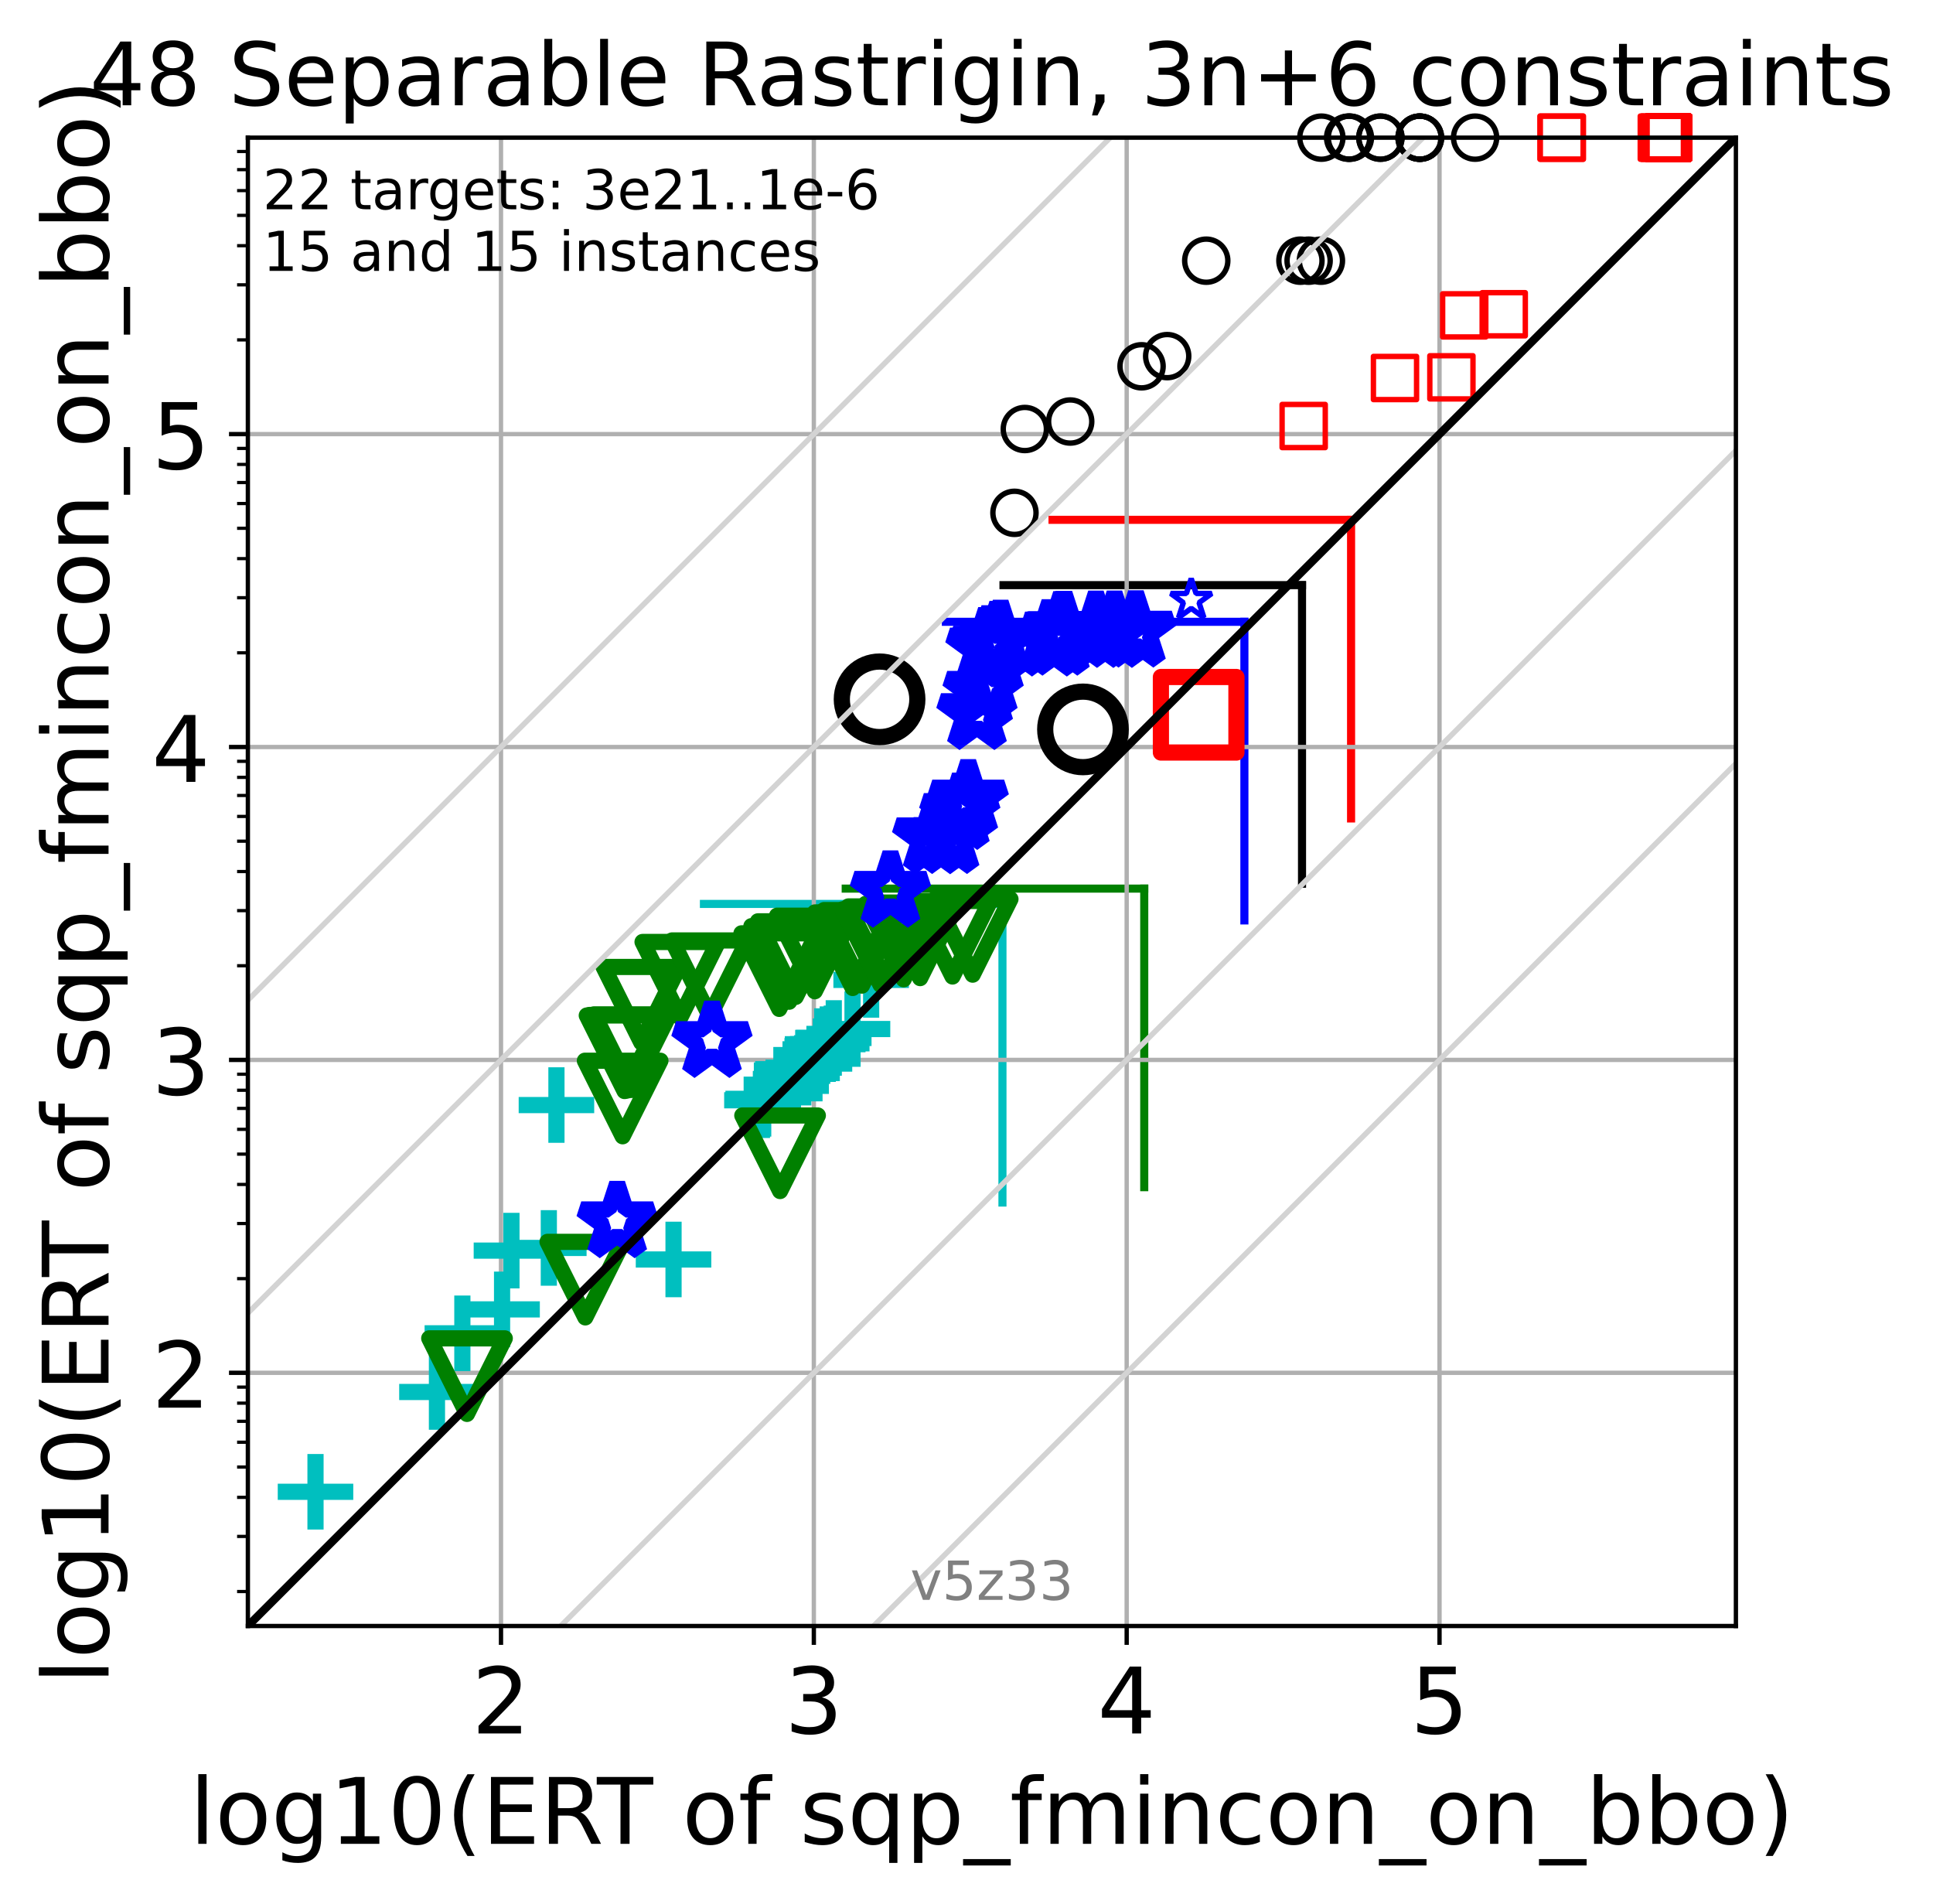 <?xml version="1.0" encoding="utf-8" standalone="no"?>
<!DOCTYPE svg PUBLIC "-//W3C//DTD SVG 1.1//EN"
  "http://www.w3.org/Graphics/SVG/1.1/DTD/svg11.dtd">
<!-- Created with matplotlib (https://matplotlib.org/) -->
<svg height="352.888pt" version="1.1" viewBox="0 0 358.273 352.888" width="358.273pt" xmlns="http://www.w3.org/2000/svg" xmlns:xlink="http://www.w3.org/1999/xlink">
 <defs>
  <style type="text/css">*{stroke-linecap:butt;stroke-linejoin:round;}</style>
 </defs>
 <g id="figure_1">
  <g id="patch_1">
   <path d="M 0 352.888 
L 358.273 352.888 
L 358.273 -0 
L 0 -0 
z
" style="fill:#ffffff;"/>
  </g>
  <g id="axes_1">
   <g id="patch_2">
    <path d="M 45.942 301.309 
L 321.742 301.309 
L 321.742 25.509 
L 45.942 25.509 
z
" style="fill:#ffffff;"/>
   </g>
   <g id="line2d_1">
    <path clip-path="url(#p3c0aa10f4b)" d="M 185.801 222.839 
L 185.801 167.509 
" style="fill:none;stroke:#00bfbf;stroke-linecap:square;stroke-width:1.5;"/>
   </g>
   <g id="line2d_2">
    <path clip-path="url(#p3c0aa10f4b)" d="M 130.47 167.509 
L 185.801 167.509 
" style="fill:none;stroke:#00bfbf;stroke-linecap:square;stroke-width:1.5;"/>
   </g>
   <g id="line2d_3">
    <path clip-path="url(#p3c0aa10f4b)" d="M 212.08 219.994 
L 212.08 164.663 
" style="fill:none;stroke:#008000;stroke-linecap:square;stroke-width:1.5;"/>
   </g>
   <g id="line2d_4">
    <path clip-path="url(#p3c0aa10f4b)" d="M 156.749 164.663 
L 212.08 164.663 
" style="fill:none;stroke:#008000;stroke-linecap:square;stroke-width:1.5;"/>
   </g>
   <g id="line2d_5">
    <path clip-path="url(#p3c0aa10f4b)" d="M 230.643 170.557 
L 230.643 115.226 
" style="fill:none;stroke:#0000ff;stroke-linecap:square;stroke-width:1.5;"/>
   </g>
   <g id="line2d_6">
    <path clip-path="url(#p3c0aa10f4b)" d="M 175.312 115.226 
L 230.643 115.226 
" style="fill:none;stroke:#0000ff;stroke-linecap:square;stroke-width:1.5;"/>
   </g>
   <g id="line2d_7">
    <path clip-path="url(#p3c0aa10f4b)" d="M 241.324 163.762 
L 241.324 108.431 
" style="fill:none;stroke:#000000;stroke-linecap:square;stroke-width:1.5;"/>
   </g>
   <g id="line2d_8">
    <path clip-path="url(#p3c0aa10f4b)" d="M 185.993 108.431 
L 241.324 108.431 
" style="fill:none;stroke:#000000;stroke-linecap:square;stroke-width:1.5;"/>
   </g>
   <g id="line2d_9">
    <path clip-path="url(#p3c0aa10f4b)" d="M 250.415 151.662 
L 250.415 96.331 
" style="fill:none;stroke:#ff0000;stroke-linecap:square;stroke-width:1.5;"/>
   </g>
   <g id="line2d_10">
    <path clip-path="url(#p3c0aa10f4b)" d="M 195.084 96.331 
L 250.415 96.331 
" style="fill:none;stroke:#ff0000;stroke-linecap:square;stroke-width:1.5;"/>
   </g>
   <g id="matplotlib.axis_1">
    <g id="xtick_1">
     <g id="line2d_11">
      <path clip-path="url(#p3c0aa10f4b)" d="M 92.857 301.309 
L 92.857 25.509 
" style="fill:none;stroke:#b0b0b0;stroke-linecap:square;stroke-width:0.8;"/>
     </g>
     <g id="line2d_12">
      <defs>
       <path d="M 0 0 
L 0 3.5 
" id="m8a4264e8f5" style="stroke:#000000;stroke-width:0.8;"/>
      </defs>
      <g>
       <use style="stroke:#000000;stroke-width:0.8;" x="92.857" xlink:href="#m8a4264e8f5" y="301.309"/>
      </g>
     </g>
     <g id="text_1">
      <!-- 2 -->
      <g transform="translate(87.448 321.227)scale(0.17 -0.17)">
       <defs>
        <path d="M 19.188 8.297 
L 53.609 8.297 
L 53.609 0 
L 7.328 0 
L 7.328 8.297 
Q 12.938 14.109 22.625 23.891 
Q 32.328 33.688 34.812 36.531 
Q 39.547 41.844 41.422 45.531 
Q 43.312 49.219 43.312 52.781 
Q 43.312 58.594 39.234 62.25 
Q 35.156 65.922 28.609 65.922 
Q 23.969 65.922 18.812 64.312 
Q 13.672 62.703 7.812 59.422 
L 7.812 69.391 
Q 13.766 71.781 18.938 73 
Q 24.125 74.219 28.422 74.219 
Q 39.75 74.219 46.484 68.547 
Q 53.219 62.891 53.219 53.422 
Q 53.219 48.922 51.531 44.891 
Q 49.859 40.875 45.406 35.406 
Q 44.188 33.984 37.641 27.219 
Q 31.109 20.453 19.188 8.297 
z
" id="DejaVuSans-50"/>
       </defs>
       <use xlink:href="#DejaVuSans-50"/>
      </g>
     </g>
    </g>
    <g id="xtick_2">
     <g id="line2d_13">
      <path clip-path="url(#p3c0aa10f4b)" d="M 150.841 301.309 
L 150.841 25.509 
" style="fill:none;stroke:#b0b0b0;stroke-linecap:square;stroke-width:0.8;"/>
     </g>
     <g id="line2d_14">
      <g>
       <use style="stroke:#000000;stroke-width:0.8;" x="150.841" xlink:href="#m8a4264e8f5" y="301.309"/>
      </g>
     </g>
     <g id="text_2">
      <!-- 3 -->
      <g transform="translate(145.433 321.227)scale(0.17 -0.17)">
       <defs>
        <path d="M 40.578 39.312 
Q 47.656 37.797 51.625 33 
Q 55.609 28.219 55.609 21.188 
Q 55.609 10.406 48.188 4.484 
Q 40.766 -1.422 27.094 -1.422 
Q 22.516 -1.422 17.656 -0.516 
Q 12.797 0.391 7.625 2.203 
L 7.625 11.719 
Q 11.719 9.328 16.594 8.109 
Q 21.484 6.891 26.812 6.891 
Q 36.078 6.891 40.938 10.547 
Q 45.797 14.203 45.797 21.188 
Q 45.797 27.641 41.281 31.266 
Q 36.766 34.906 28.719 34.906 
L 20.219 34.906 
L 20.219 43.016 
L 29.109 43.016 
Q 36.375 43.016 40.234 45.922 
Q 44.094 48.828 44.094 54.297 
Q 44.094 59.906 40.109 62.906 
Q 36.141 65.922 28.719 65.922 
Q 24.656 65.922 20.016 65.031 
Q 15.375 64.156 9.812 62.312 
L 9.812 71.094 
Q 15.438 72.656 20.344 73.438 
Q 25.25 74.219 29.594 74.219 
Q 40.828 74.219 47.359 69.109 
Q 53.906 64.016 53.906 55.328 
Q 53.906 49.266 50.438 45.094 
Q 46.969 40.922 40.578 39.312 
z
" id="DejaVuSans-51"/>
       </defs>
       <use xlink:href="#DejaVuSans-51"/>
      </g>
     </g>
    </g>
    <g id="xtick_3">
     <g id="line2d_15">
      <path clip-path="url(#p3c0aa10f4b)" d="M 208.825 301.309 
L 208.825 25.509 
" style="fill:none;stroke:#b0b0b0;stroke-linecap:square;stroke-width:0.8;"/>
     </g>
     <g id="line2d_16">
      <g>
       <use style="stroke:#000000;stroke-width:0.8;" x="208.825" xlink:href="#m8a4264e8f5" y="301.309"/>
      </g>
     </g>
     <g id="text_3">
      <!-- 4 -->
      <g transform="translate(203.417 321.227)scale(0.17 -0.17)">
       <defs>
        <path d="M 37.797 64.312 
L 12.891 25.391 
L 37.797 25.391 
z
M 35.203 72.906 
L 47.609 72.906 
L 47.609 25.391 
L 58.016 25.391 
L 58.016 17.188 
L 47.609 17.188 
L 47.609 0 
L 37.797 0 
L 37.797 17.188 
L 4.891 17.188 
L 4.891 26.703 
z
" id="DejaVuSans-52"/>
       </defs>
       <use xlink:href="#DejaVuSans-52"/>
      </g>
     </g>
    </g>
    <g id="xtick_4">
     <g id="line2d_17">
      <path clip-path="url(#p3c0aa10f4b)" d="M 266.809 301.309 
L 266.809 25.509 
" style="fill:none;stroke:#b0b0b0;stroke-linecap:square;stroke-width:0.8;"/>
     </g>
     <g id="line2d_18">
      <g>
       <use style="stroke:#000000;stroke-width:0.8;" x="266.809" xlink:href="#m8a4264e8f5" y="301.309"/>
      </g>
     </g>
     <g id="text_4">
      <!-- 5 -->
      <g transform="translate(261.401 321.227)scale(0.17 -0.17)">
       <defs>
        <path d="M 10.797 72.906 
L 49.516 72.906 
L 49.516 64.594 
L 19.828 64.594 
L 19.828 46.734 
Q 21.969 47.469 24.109 47.828 
Q 26.266 48.188 28.422 48.188 
Q 40.625 48.188 47.75 41.5 
Q 54.891 34.812 54.891 23.391 
Q 54.891 11.625 47.562 5.094 
Q 40.234 -1.422 26.906 -1.422 
Q 22.312 -1.422 17.547 -0.641 
Q 12.797 0.141 7.719 1.703 
L 7.719 11.625 
Q 12.109 9.234 16.797 8.062 
Q 21.484 6.891 26.703 6.891 
Q 35.156 6.891 40.078 11.328 
Q 45.016 15.766 45.016 23.391 
Q 45.016 31 40.078 35.438 
Q 35.156 39.891 26.703 39.891 
Q 22.75 39.891 18.812 39.016 
Q 14.891 38.141 10.797 36.281 
z
" id="DejaVuSans-53"/>
       </defs>
       <use xlink:href="#DejaVuSans-53"/>
      </g>
     </g>
    </g>
    <g id="text_5">
     <!-- log10(ERT of sqp_fmincon_on_bbo) -->
     <g transform="translate(35.153 341.68)scale(0.17 -0.17)">
      <defs>
       <path d="M 9.422 75.984 
L 18.406 75.984 
L 18.406 0 
L 9.422 0 
z
" id="DejaVuSans-108"/>
       <path d="M 30.609 48.391 
Q 23.391 48.391 19.188 42.75 
Q 14.984 37.109 14.984 27.297 
Q 14.984 17.484 19.156 11.844 
Q 23.344 6.203 30.609 6.203 
Q 37.797 6.203 41.984 11.859 
Q 46.188 17.531 46.188 27.297 
Q 46.188 37.016 41.984 42.703 
Q 37.797 48.391 30.609 48.391 
z
M 30.609 56 
Q 42.328 56 49.016 48.375 
Q 55.719 40.766 55.719 27.297 
Q 55.719 13.875 49.016 6.219 
Q 42.328 -1.422 30.609 -1.422 
Q 18.844 -1.422 12.172 6.219 
Q 5.516 13.875 5.516 27.297 
Q 5.516 40.766 12.172 48.375 
Q 18.844 56 30.609 56 
z
" id="DejaVuSans-111"/>
       <path d="M 45.406 27.984 
Q 45.406 37.75 41.375 43.109 
Q 37.359 48.484 30.078 48.484 
Q 22.859 48.484 18.828 43.109 
Q 14.797 37.75 14.797 27.984 
Q 14.797 18.266 18.828 12.891 
Q 22.859 7.516 30.078 7.516 
Q 37.359 7.516 41.375 12.891 
Q 45.406 18.266 45.406 27.984 
z
M 54.391 6.781 
Q 54.391 -7.172 48.188 -13.984 
Q 42 -20.797 29.203 -20.797 
Q 24.469 -20.797 20.266 -20.094 
Q 16.062 -19.391 12.109 -17.922 
L 12.109 -9.188 
Q 16.062 -11.328 19.922 -12.344 
Q 23.781 -13.375 27.781 -13.375 
Q 36.625 -13.375 41.016 -8.766 
Q 45.406 -4.156 45.406 5.172 
L 45.406 9.625 
Q 42.625 4.781 38.281 2.391 
Q 33.938 0 27.875 0 
Q 17.828 0 11.672 7.656 
Q 5.516 15.328 5.516 27.984 
Q 5.516 40.672 11.672 48.328 
Q 17.828 56 27.875 56 
Q 33.938 56 38.281 53.609 
Q 42.625 51.219 45.406 46.391 
L 45.406 54.688 
L 54.391 54.688 
z
" id="DejaVuSans-103"/>
       <path d="M 12.406 8.297 
L 28.516 8.297 
L 28.516 63.922 
L 10.984 60.406 
L 10.984 69.391 
L 28.422 72.906 
L 38.281 72.906 
L 38.281 8.297 
L 54.391 8.297 
L 54.391 0 
L 12.406 0 
z
" id="DejaVuSans-49"/>
       <path d="M 31.781 66.406 
Q 24.172 66.406 20.328 58.906 
Q 16.5 51.422 16.5 36.375 
Q 16.5 21.391 20.328 13.891 
Q 24.172 6.391 31.781 6.391 
Q 39.453 6.391 43.281 13.891 
Q 47.125 21.391 47.125 36.375 
Q 47.125 51.422 43.281 58.906 
Q 39.453 66.406 31.781 66.406 
z
M 31.781 74.219 
Q 44.047 74.219 50.516 64.516 
Q 56.984 54.828 56.984 36.375 
Q 56.984 17.969 50.516 8.266 
Q 44.047 -1.422 31.781 -1.422 
Q 19.531 -1.422 13.062 8.266 
Q 6.594 17.969 6.594 36.375 
Q 6.594 54.828 13.062 64.516 
Q 19.531 74.219 31.781 74.219 
z
" id="DejaVuSans-48"/>
       <path d="M 31 75.875 
Q 24.469 64.656 21.281 53.656 
Q 18.109 42.672 18.109 31.391 
Q 18.109 20.125 21.312 9.062 
Q 24.516 -2 31 -13.188 
L 23.188 -13.188 
Q 15.875 -1.703 12.234 9.375 
Q 8.594 20.453 8.594 31.391 
Q 8.594 42.281 12.203 53.312 
Q 15.828 64.359 23.188 75.875 
z
" id="DejaVuSans-40"/>
       <path d="M 9.812 72.906 
L 55.906 72.906 
L 55.906 64.594 
L 19.672 64.594 
L 19.672 43.016 
L 54.391 43.016 
L 54.391 34.719 
L 19.672 34.719 
L 19.672 8.297 
L 56.781 8.297 
L 56.781 0 
L 9.812 0 
z
" id="DejaVuSans-69"/>
       <path d="M 44.391 34.188 
Q 47.562 33.109 50.562 29.594 
Q 53.562 26.078 56.594 19.922 
L 66.609 0 
L 56 0 
L 46.688 18.703 
Q 43.062 26.031 39.672 28.422 
Q 36.281 30.812 30.422 30.812 
L 19.672 30.812 
L 19.672 0 
L 9.812 0 
L 9.812 72.906 
L 32.078 72.906 
Q 44.578 72.906 50.734 67.672 
Q 56.891 62.453 56.891 51.906 
Q 56.891 45.016 53.688 40.469 
Q 50.484 35.938 44.391 34.188 
z
M 19.672 64.797 
L 19.672 38.922 
L 32.078 38.922 
Q 39.203 38.922 42.844 42.219 
Q 46.484 45.516 46.484 51.906 
Q 46.484 58.297 42.844 61.547 
Q 39.203 64.797 32.078 64.797 
z
" id="DejaVuSans-82"/>
       <path d="M -0.297 72.906 
L 61.375 72.906 
L 61.375 64.594 
L 35.5 64.594 
L 35.5 0 
L 25.594 0 
L 25.594 64.594 
L -0.297 64.594 
z
" id="DejaVuSans-84"/>
       <path id="DejaVuSans-32"/>
       <path d="M 37.109 75.984 
L 37.109 68.5 
L 28.516 68.5 
Q 23.688 68.5 21.797 66.547 
Q 19.922 64.594 19.922 59.516 
L 19.922 54.688 
L 34.719 54.688 
L 34.719 47.703 
L 19.922 47.703 
L 19.922 0 
L 10.891 0 
L 10.891 47.703 
L 2.297 47.703 
L 2.297 54.688 
L 10.891 54.688 
L 10.891 58.5 
Q 10.891 67.625 15.141 71.797 
Q 19.391 75.984 28.609 75.984 
z
" id="DejaVuSans-102"/>
       <path d="M 44.281 53.078 
L 44.281 44.578 
Q 40.484 46.531 36.375 47.5 
Q 32.281 48.484 27.875 48.484 
Q 21.188 48.484 17.844 46.438 
Q 14.5 44.391 14.5 40.281 
Q 14.5 37.156 16.891 35.375 
Q 19.281 33.594 26.516 31.984 
L 29.594 31.297 
Q 39.156 29.25 43.188 25.516 
Q 47.219 21.781 47.219 15.094 
Q 47.219 7.469 41.188 3.016 
Q 35.156 -1.422 24.609 -1.422 
Q 20.219 -1.422 15.453 -0.562 
Q 10.688 0.297 5.422 2 
L 5.422 11.281 
Q 10.406 8.688 15.234 7.391 
Q 20.062 6.109 24.812 6.109 
Q 31.156 6.109 34.562 8.281 
Q 37.984 10.453 37.984 14.406 
Q 37.984 18.062 35.516 20.016 
Q 33.062 21.969 24.703 23.781 
L 21.578 24.516 
Q 13.234 26.266 9.516 29.906 
Q 5.812 33.547 5.812 39.891 
Q 5.812 47.609 11.281 51.797 
Q 16.75 56 26.812 56 
Q 31.781 56 36.172 55.266 
Q 40.578 54.547 44.281 53.078 
z
" id="DejaVuSans-115"/>
       <path d="M 14.797 27.297 
Q 14.797 17.391 18.875 11.75 
Q 22.953 6.109 30.078 6.109 
Q 37.203 6.109 41.297 11.75 
Q 45.406 17.391 45.406 27.297 
Q 45.406 37.203 41.297 42.844 
Q 37.203 48.484 30.078 48.484 
Q 22.953 48.484 18.875 42.844 
Q 14.797 37.203 14.797 27.297 
z
M 45.406 8.203 
Q 42.578 3.328 38.25 0.953 
Q 33.938 -1.422 27.875 -1.422 
Q 17.969 -1.422 11.734 6.484 
Q 5.516 14.406 5.516 27.297 
Q 5.516 40.188 11.734 48.094 
Q 17.969 56 27.875 56 
Q 33.938 56 38.25 53.625 
Q 42.578 51.266 45.406 46.391 
L 45.406 54.688 
L 54.391 54.688 
L 54.391 -20.797 
L 45.406 -20.797 
z
" id="DejaVuSans-113"/>
       <path d="M 18.109 8.203 
L 18.109 -20.797 
L 9.078 -20.797 
L 9.078 54.688 
L 18.109 54.688 
L 18.109 46.391 
Q 20.953 51.266 25.266 53.625 
Q 29.594 56 35.594 56 
Q 45.562 56 51.781 48.094 
Q 58.016 40.188 58.016 27.297 
Q 58.016 14.406 51.781 6.484 
Q 45.562 -1.422 35.594 -1.422 
Q 29.594 -1.422 25.266 0.953 
Q 20.953 3.328 18.109 8.203 
z
M 48.688 27.297 
Q 48.688 37.203 44.609 42.844 
Q 40.531 48.484 33.406 48.484 
Q 26.266 48.484 22.188 42.844 
Q 18.109 37.203 18.109 27.297 
Q 18.109 17.391 22.188 11.75 
Q 26.266 6.109 33.406 6.109 
Q 40.531 6.109 44.609 11.75 
Q 48.688 17.391 48.688 27.297 
z
" id="DejaVuSans-112"/>
       <path d="M 50.984 -16.609 
L 50.984 -23.578 
L -0.984 -23.578 
L -0.984 -16.609 
z
" id="DejaVuSans-95"/>
       <path d="M 52 44.188 
Q 55.375 50.25 60.062 53.125 
Q 64.75 56 71.094 56 
Q 79.641 56 84.281 50.016 
Q 88.922 44.047 88.922 33.016 
L 88.922 0 
L 79.891 0 
L 79.891 32.719 
Q 79.891 40.578 77.094 44.375 
Q 74.312 48.188 68.609 48.188 
Q 61.625 48.188 57.562 43.547 
Q 53.516 38.922 53.516 30.906 
L 53.516 0 
L 44.484 0 
L 44.484 32.719 
Q 44.484 40.625 41.703 44.406 
Q 38.922 48.188 33.109 48.188 
Q 26.219 48.188 22.156 43.531 
Q 18.109 38.875 18.109 30.906 
L 18.109 0 
L 9.078 0 
L 9.078 54.688 
L 18.109 54.688 
L 18.109 46.188 
Q 21.188 51.219 25.484 53.609 
Q 29.781 56 35.688 56 
Q 41.656 56 45.828 52.969 
Q 50 49.953 52 44.188 
z
" id="DejaVuSans-109"/>
       <path d="M 9.422 54.688 
L 18.406 54.688 
L 18.406 0 
L 9.422 0 
z
M 9.422 75.984 
L 18.406 75.984 
L 18.406 64.594 
L 9.422 64.594 
z
" id="DejaVuSans-105"/>
       <path d="M 54.891 33.016 
L 54.891 0 
L 45.906 0 
L 45.906 32.719 
Q 45.906 40.484 42.875 44.328 
Q 39.844 48.188 33.797 48.188 
Q 26.516 48.188 22.312 43.547 
Q 18.109 38.922 18.109 30.906 
L 18.109 0 
L 9.078 0 
L 9.078 54.688 
L 18.109 54.688 
L 18.109 46.188 
Q 21.344 51.125 25.703 53.562 
Q 30.078 56 35.797 56 
Q 45.219 56 50.047 50.172 
Q 54.891 44.344 54.891 33.016 
z
" id="DejaVuSans-110"/>
       <path d="M 48.781 52.594 
L 48.781 44.188 
Q 44.969 46.297 41.141 47.344 
Q 37.312 48.391 33.406 48.391 
Q 24.656 48.391 19.812 42.844 
Q 14.984 37.312 14.984 27.297 
Q 14.984 17.281 19.812 11.734 
Q 24.656 6.203 33.406 6.203 
Q 37.312 6.203 41.141 7.25 
Q 44.969 8.297 48.781 10.406 
L 48.781 2.094 
Q 45.016 0.344 40.984 -0.531 
Q 36.969 -1.422 32.422 -1.422 
Q 20.062 -1.422 12.781 6.344 
Q 5.516 14.109 5.516 27.297 
Q 5.516 40.672 12.859 48.328 
Q 20.219 56 33.016 56 
Q 37.156 56 41.109 55.141 
Q 45.062 54.297 48.781 52.594 
z
" id="DejaVuSans-99"/>
       <path d="M 48.688 27.297 
Q 48.688 37.203 44.609 42.844 
Q 40.531 48.484 33.406 48.484 
Q 26.266 48.484 22.188 42.844 
Q 18.109 37.203 18.109 27.297 
Q 18.109 17.391 22.188 11.75 
Q 26.266 6.109 33.406 6.109 
Q 40.531 6.109 44.609 11.75 
Q 48.688 17.391 48.688 27.297 
z
M 18.109 46.391 
Q 20.953 51.266 25.266 53.625 
Q 29.594 56 35.594 56 
Q 45.562 56 51.781 48.094 
Q 58.016 40.188 58.016 27.297 
Q 58.016 14.406 51.781 6.484 
Q 45.562 -1.422 35.594 -1.422 
Q 29.594 -1.422 25.266 0.953 
Q 20.953 3.328 18.109 8.203 
L 18.109 0 
L 9.078 0 
L 9.078 75.984 
L 18.109 75.984 
z
" id="DejaVuSans-98"/>
       <path d="M 8.016 75.875 
L 15.828 75.875 
Q 23.141 64.359 26.781 53.312 
Q 30.422 42.281 30.422 31.391 
Q 30.422 20.453 26.781 9.375 
Q 23.141 -1.703 15.828 -13.188 
L 8.016 -13.188 
Q 14.5 -2 17.703 9.062 
Q 20.906 20.125 20.906 31.391 
Q 20.906 42.672 17.703 53.656 
Q 14.5 64.656 8.016 75.875 
z
" id="DejaVuSans-41"/>
      </defs>
      <use xlink:href="#DejaVuSans-108"/>
      <use x="27.783" xlink:href="#DejaVuSans-111"/>
      <use x="88.965" xlink:href="#DejaVuSans-103"/>
      <use x="152.441" xlink:href="#DejaVuSans-49"/>
      <use x="216.064" xlink:href="#DejaVuSans-48"/>
      <use x="279.688" xlink:href="#DejaVuSans-40"/>
      <use x="318.701" xlink:href="#DejaVuSans-69"/>
      <use x="381.885" xlink:href="#DejaVuSans-82"/>
      <use x="444.117" xlink:href="#DejaVuSans-84"/>
      <use x="505.201" xlink:href="#DejaVuSans-32"/>
      <use x="536.988" xlink:href="#DejaVuSans-111"/>
      <use x="598.17" xlink:href="#DejaVuSans-102"/>
      <use x="633.375" xlink:href="#DejaVuSans-32"/>
      <use x="665.162" xlink:href="#DejaVuSans-115"/>
      <use x="717.262" xlink:href="#DejaVuSans-113"/>
      <use x="780.738" xlink:href="#DejaVuSans-112"/>
      <use x="844.215" xlink:href="#DejaVuSans-95"/>
      <use x="894.215" xlink:href="#DejaVuSans-102"/>
      <use x="929.42" xlink:href="#DejaVuSans-109"/>
      <use x="1026.832" xlink:href="#DejaVuSans-105"/>
      <use x="1054.615" xlink:href="#DejaVuSans-110"/>
      <use x="1117.994" xlink:href="#DejaVuSans-99"/>
      <use x="1172.975" xlink:href="#DejaVuSans-111"/>
      <use x="1234.156" xlink:href="#DejaVuSans-110"/>
      <use x="1297.535" xlink:href="#DejaVuSans-95"/>
      <use x="1347.535" xlink:href="#DejaVuSans-111"/>
      <use x="1408.717" xlink:href="#DejaVuSans-110"/>
      <use x="1472.096" xlink:href="#DejaVuSans-95"/>
      <use x="1522.096" xlink:href="#DejaVuSans-98"/>
      <use x="1585.572" xlink:href="#DejaVuSans-98"/>
      <use x="1649.049" xlink:href="#DejaVuSans-111"/>
      <use x="1710.23" xlink:href="#DejaVuSans-41"/>
     </g>
    </g>
   </g>
   <g id="matplotlib.axis_2">
    <g id="ytick_1">
     <g id="line2d_19">
      <path clip-path="url(#p3c0aa10f4b)" d="M 45.942 254.395 
L 321.742 254.395 
" style="fill:none;stroke:#b0b0b0;stroke-linecap:square;stroke-width:0.8;"/>
     </g>
     <g id="line2d_20">
      <defs>
       <path d="M 0 0 
L -3.5 0 
" id="mcc6e74902d" style="stroke:#000000;stroke-width:0.8;"/>
      </defs>
      <g>
       <use style="stroke:#000000;stroke-width:0.8;" x="45.942" xlink:href="#mcc6e74902d" y="254.395"/>
      </g>
     </g>
     <g id="text_6">
      <!-- 2 -->
      <g transform="translate(28.126 260.853)scale(0.17 -0.17)">
       <use xlink:href="#DejaVuSans-50"/>
      </g>
     </g>
    </g>
    <g id="ytick_2">
     <g id="line2d_21">
      <path clip-path="url(#p3c0aa10f4b)" d="M 45.942 196.411 
L 321.742 196.411 
" style="fill:none;stroke:#b0b0b0;stroke-linecap:square;stroke-width:0.8;"/>
     </g>
     <g id="line2d_22">
      <g>
       <use style="stroke:#000000;stroke-width:0.8;" x="45.942" xlink:href="#mcc6e74902d" y="196.411"/>
      </g>
     </g>
     <g id="text_7">
      <!-- 3 -->
      <g transform="translate(28.126 202.869)scale(0.17 -0.17)">
       <use xlink:href="#DejaVuSans-51"/>
      </g>
     </g>
    </g>
    <g id="ytick_3">
     <g id="line2d_23">
      <path clip-path="url(#p3c0aa10f4b)" d="M 45.942 138.427 
L 321.742 138.427 
" style="fill:none;stroke:#b0b0b0;stroke-linecap:square;stroke-width:0.8;"/>
     </g>
     <g id="line2d_24">
      <g>
       <use style="stroke:#000000;stroke-width:0.8;" x="45.942" xlink:href="#mcc6e74902d" y="138.427"/>
      </g>
     </g>
     <g id="text_8">
      <!-- 4 -->
      <g transform="translate(28.126 144.885)scale(0.17 -0.17)">
       <use xlink:href="#DejaVuSans-52"/>
      </g>
     </g>
    </g>
    <g id="ytick_4">
     <g id="line2d_25">
      <path clip-path="url(#p3c0aa10f4b)" d="M 45.942 80.442 
L 321.742 80.442 
" style="fill:none;stroke:#b0b0b0;stroke-linecap:square;stroke-width:0.8;"/>
     </g>
     <g id="line2d_26">
      <g>
       <use style="stroke:#000000;stroke-width:0.8;" x="45.942" xlink:href="#mcc6e74902d" y="80.442"/>
      </g>
     </g>
     <g id="text_9">
      <!-- 5 -->
      <g transform="translate(28.126 86.901)scale(0.17 -0.17)">
       <use xlink:href="#DejaVuSans-53"/>
      </g>
     </g>
    </g>
    <g id="ytick_5">
     <g id="line2d_27">
      <defs>
       <path d="M 0 0 
L -2 0 
" id="m3ae6324ce8" style="stroke:#000000;stroke-width:0.6;"/>
      </defs>
      <g>
       <use style="stroke:#000000;stroke-width:0.6;" x="45.942" xlink:href="#m3ae6324ce8" y="294.924"/>
      </g>
     </g>
    </g>
    <g id="ytick_6">
     <g id="line2d_28">
      <g>
       <use style="stroke:#000000;stroke-width:0.6;" x="45.942" xlink:href="#m3ae6324ce8" y="284.713"/>
      </g>
     </g>
    </g>
    <g id="ytick_7">
     <g id="line2d_29">
      <g>
       <use style="stroke:#000000;stroke-width:0.6;" x="45.942" xlink:href="#m3ae6324ce8" y="277.469"/>
      </g>
     </g>
    </g>
    <g id="ytick_8">
     <g id="line2d_30">
      <g>
       <use style="stroke:#000000;stroke-width:0.6;" x="45.942" xlink:href="#m3ae6324ce8" y="271.85"/>
      </g>
     </g>
    </g>
    <g id="ytick_9">
     <g id="line2d_31">
      <g>
       <use style="stroke:#000000;stroke-width:0.6;" x="45.942" xlink:href="#m3ae6324ce8" y="267.258"/>
      </g>
     </g>
    </g>
    <g id="ytick_10">
     <g id="line2d_32">
      <g>
       <use style="stroke:#000000;stroke-width:0.6;" x="45.942" xlink:href="#m3ae6324ce8" y="263.377"/>
      </g>
     </g>
    </g>
    <g id="ytick_11">
     <g id="line2d_33">
      <g>
       <use style="stroke:#000000;stroke-width:0.6;" x="45.942" xlink:href="#m3ae6324ce8" y="260.014"/>
      </g>
     </g>
    </g>
    <g id="ytick_12">
     <g id="line2d_34">
      <g>
       <use style="stroke:#000000;stroke-width:0.6;" x="45.942" xlink:href="#m3ae6324ce8" y="257.048"/>
      </g>
     </g>
    </g>
    <g id="ytick_13">
     <g id="line2d_35">
      <g>
       <use style="stroke:#000000;stroke-width:0.6;" x="45.942" xlink:href="#m3ae6324ce8" y="236.94"/>
      </g>
     </g>
    </g>
    <g id="ytick_14">
     <g id="line2d_36">
      <g>
       <use style="stroke:#000000;stroke-width:0.6;" x="45.942" xlink:href="#m3ae6324ce8" y="226.729"/>
      </g>
     </g>
    </g>
    <g id="ytick_15">
     <g id="line2d_37">
      <g>
       <use style="stroke:#000000;stroke-width:0.6;" x="45.942" xlink:href="#m3ae6324ce8" y="219.485"/>
      </g>
     </g>
    </g>
    <g id="ytick_16">
     <g id="line2d_38">
      <g>
       <use style="stroke:#000000;stroke-width:0.6;" x="45.942" xlink:href="#m3ae6324ce8" y="213.866"/>
      </g>
     </g>
    </g>
    <g id="ytick_17">
     <g id="line2d_39">
      <g>
       <use style="stroke:#000000;stroke-width:0.6;" x="45.942" xlink:href="#m3ae6324ce8" y="209.274"/>
      </g>
     </g>
    </g>
    <g id="ytick_18">
     <g id="line2d_40">
      <g>
       <use style="stroke:#000000;stroke-width:0.6;" x="45.942" xlink:href="#m3ae6324ce8" y="205.393"/>
      </g>
     </g>
    </g>
    <g id="ytick_19">
     <g id="line2d_41">
      <g>
       <use style="stroke:#000000;stroke-width:0.6;" x="45.942" xlink:href="#m3ae6324ce8" y="202.03"/>
      </g>
     </g>
    </g>
    <g id="ytick_20">
     <g id="line2d_42">
      <g>
       <use style="stroke:#000000;stroke-width:0.6;" x="45.942" xlink:href="#m3ae6324ce8" y="199.064"/>
      </g>
     </g>
    </g>
    <g id="ytick_21">
     <g id="line2d_43">
      <g>
       <use style="stroke:#000000;stroke-width:0.6;" x="45.942" xlink:href="#m3ae6324ce8" y="178.956"/>
      </g>
     </g>
    </g>
    <g id="ytick_22">
     <g id="line2d_44">
      <g>
       <use style="stroke:#000000;stroke-width:0.6;" x="45.942" xlink:href="#m3ae6324ce8" y="168.745"/>
      </g>
     </g>
    </g>
    <g id="ytick_23">
     <g id="line2d_45">
      <g>
       <use style="stroke:#000000;stroke-width:0.6;" x="45.942" xlink:href="#m3ae6324ce8" y="161.501"/>
      </g>
     </g>
    </g>
    <g id="ytick_24">
     <g id="line2d_46">
      <g>
       <use style="stroke:#000000;stroke-width:0.6;" x="45.942" xlink:href="#m3ae6324ce8" y="155.881"/>
      </g>
     </g>
    </g>
    <g id="ytick_25">
     <g id="line2d_47">
      <g>
       <use style="stroke:#000000;stroke-width:0.6;" x="45.942" xlink:href="#m3ae6324ce8" y="151.29"/>
      </g>
     </g>
    </g>
    <g id="ytick_26">
     <g id="line2d_48">
      <g>
       <use style="stroke:#000000;stroke-width:0.6;" x="45.942" xlink:href="#m3ae6324ce8" y="147.408"/>
      </g>
     </g>
    </g>
    <g id="ytick_27">
     <g id="line2d_49">
      <g>
       <use style="stroke:#000000;stroke-width:0.6;" x="45.942" xlink:href="#m3ae6324ce8" y="144.046"/>
      </g>
     </g>
    </g>
    <g id="ytick_28">
     <g id="line2d_50">
      <g>
       <use style="stroke:#000000;stroke-width:0.6;" x="45.942" xlink:href="#m3ae6324ce8" y="141.08"/>
      </g>
     </g>
    </g>
    <g id="ytick_29">
     <g id="line2d_51">
      <g>
       <use style="stroke:#000000;stroke-width:0.6;" x="45.942" xlink:href="#m3ae6324ce8" y="120.972"/>
      </g>
     </g>
    </g>
    <g id="ytick_30">
     <g id="line2d_52">
      <g>
       <use style="stroke:#000000;stroke-width:0.6;" x="45.942" xlink:href="#m3ae6324ce8" y="110.761"/>
      </g>
     </g>
    </g>
    <g id="ytick_31">
     <g id="line2d_53">
      <g>
       <use style="stroke:#000000;stroke-width:0.6;" x="45.942" xlink:href="#m3ae6324ce8" y="103.517"/>
      </g>
     </g>
    </g>
    <g id="ytick_32">
     <g id="line2d_54">
      <g>
       <use style="stroke:#000000;stroke-width:0.6;" x="45.942" xlink:href="#m3ae6324ce8" y="97.897"/>
      </g>
     </g>
    </g>
    <g id="ytick_33">
     <g id="line2d_55">
      <g>
       <use style="stroke:#000000;stroke-width:0.6;" x="45.942" xlink:href="#m3ae6324ce8" y="93.306"/>
      </g>
     </g>
    </g>
    <g id="ytick_34">
     <g id="line2d_56">
      <g>
       <use style="stroke:#000000;stroke-width:0.6;" x="45.942" xlink:href="#m3ae6324ce8" y="89.424"/>
      </g>
     </g>
    </g>
    <g id="ytick_35">
     <g id="line2d_57">
      <g>
       <use style="stroke:#000000;stroke-width:0.6;" x="45.942" xlink:href="#m3ae6324ce8" y="86.062"/>
      </g>
     </g>
    </g>
    <g id="ytick_36">
     <g id="line2d_58">
      <g>
       <use style="stroke:#000000;stroke-width:0.6;" x="45.942" xlink:href="#m3ae6324ce8" y="83.096"/>
      </g>
     </g>
    </g>
    <g id="ytick_37">
     <g id="line2d_59">
      <g>
       <use style="stroke:#000000;stroke-width:0.6;" x="45.942" xlink:href="#m3ae6324ce8" y="62.987"/>
      </g>
     </g>
    </g>
    <g id="ytick_38">
     <g id="line2d_60">
      <g>
       <use style="stroke:#000000;stroke-width:0.6;" x="45.942" xlink:href="#m3ae6324ce8" y="52.777"/>
      </g>
     </g>
    </g>
    <g id="ytick_39">
     <g id="line2d_61">
      <g>
       <use style="stroke:#000000;stroke-width:0.6;" x="45.942" xlink:href="#m3ae6324ce8" y="45.533"/>
      </g>
     </g>
    </g>
    <g id="ytick_40">
     <g id="line2d_62">
      <g>
       <use style="stroke:#000000;stroke-width:0.6;" x="45.942" xlink:href="#m3ae6324ce8" y="39.913"/>
      </g>
     </g>
    </g>
    <g id="ytick_41">
     <g id="line2d_63">
      <g>
       <use style="stroke:#000000;stroke-width:0.6;" x="45.942" xlink:href="#m3ae6324ce8" y="35.322"/>
      </g>
     </g>
    </g>
    <g id="ytick_42">
     <g id="line2d_64">
      <g>
       <use style="stroke:#000000;stroke-width:0.6;" x="45.942" xlink:href="#m3ae6324ce8" y="31.44"/>
      </g>
     </g>
    </g>
    <g id="ytick_43">
     <g id="line2d_65">
      <g>
       <use style="stroke:#000000;stroke-width:0.6;" x="45.942" xlink:href="#m3ae6324ce8" y="28.078"/>
      </g>
     </g>
    </g>
    <g id="text_10">
     <!-- log10(ERT of sqp_fmincon_on_bbo) -->
     <g transform="translate(20.117 312.098)rotate(-90)scale(0.17 -0.17)">
      <use xlink:href="#DejaVuSans-108"/>
      <use x="27.783" xlink:href="#DejaVuSans-111"/>
      <use x="88.965" xlink:href="#DejaVuSans-103"/>
      <use x="152.441" xlink:href="#DejaVuSans-49"/>
      <use x="216.064" xlink:href="#DejaVuSans-48"/>
      <use x="279.688" xlink:href="#DejaVuSans-40"/>
      <use x="318.701" xlink:href="#DejaVuSans-69"/>
      <use x="381.885" xlink:href="#DejaVuSans-82"/>
      <use x="444.117" xlink:href="#DejaVuSans-84"/>
      <use x="505.201" xlink:href="#DejaVuSans-32"/>
      <use x="536.988" xlink:href="#DejaVuSans-111"/>
      <use x="598.17" xlink:href="#DejaVuSans-102"/>
      <use x="633.375" xlink:href="#DejaVuSans-32"/>
      <use x="665.162" xlink:href="#DejaVuSans-115"/>
      <use x="717.262" xlink:href="#DejaVuSans-113"/>
      <use x="780.738" xlink:href="#DejaVuSans-112"/>
      <use x="844.215" xlink:href="#DejaVuSans-95"/>
      <use x="894.215" xlink:href="#DejaVuSans-102"/>
      <use x="929.42" xlink:href="#DejaVuSans-109"/>
      <use x="1026.832" xlink:href="#DejaVuSans-105"/>
      <use x="1054.615" xlink:href="#DejaVuSans-110"/>
      <use x="1117.994" xlink:href="#DejaVuSans-99"/>
      <use x="1172.975" xlink:href="#DejaVuSans-111"/>
      <use x="1234.156" xlink:href="#DejaVuSans-110"/>
      <use x="1297.535" xlink:href="#DejaVuSans-95"/>
      <use x="1347.535" xlink:href="#DejaVuSans-111"/>
      <use x="1408.717" xlink:href="#DejaVuSans-110"/>
      <use x="1472.096" xlink:href="#DejaVuSans-95"/>
      <use x="1522.096" xlink:href="#DejaVuSans-98"/>
      <use x="1585.572" xlink:href="#DejaVuSans-98"/>
      <use x="1649.049" xlink:href="#DejaVuSans-111"/>
      <use x="1710.23" xlink:href="#DejaVuSans-41"/>
     </g>
    </g>
   </g>
   <g id="line2d_66">
    <defs>
     <path d="M -7 0 
L 7 0 
M 0 7 
L 0 -7 
" id="m5c9b3d537c" style="stroke:#00bfbf;stroke-width:3;"/>
    </defs>
    <g>
     <use style="fill-opacity:0;stroke:#00bfbf;stroke-width:3;" x="124.837" xlink:href="#m5c9b3d537c" y="233.391"/>
     <use style="fill-opacity:0;stroke:#00bfbf;stroke-width:3;" x="58.478" xlink:href="#m5c9b3d537c" y="276.441"/>
     <use style="fill-opacity:0;stroke:#00bfbf;stroke-width:3;" x="80.987" xlink:href="#m5c9b3d537c" y="257.95"/>
     <use style="fill-opacity:0;stroke:#00bfbf;stroke-width:3;" x="85.696" xlink:href="#m5c9b3d537c" y="247.076"/>
     <use style="fill-opacity:0;stroke:#00bfbf;stroke-width:3;" x="93.057" xlink:href="#m5c9b3d537c" y="242.638"/>
     <use style="fill-opacity:0;stroke:#00bfbf;stroke-width:3;" x="94.795" xlink:href="#m5c9b3d537c" y="231.749"/>
     <use style="fill-opacity:0;stroke:#00bfbf;stroke-width:3;" x="101.722" xlink:href="#m5c9b3d537c" y="231.254"/>
     <use style="fill-opacity:0;stroke:#00bfbf;stroke-width:3;" x="103.134" xlink:href="#m5c9b3d537c" y="204.775"/>
     <use style="fill-opacity:0;stroke:#00bfbf;stroke-width:3;" x="141.219" xlink:href="#m5c9b3d537c" y="203.887"/>
     <use style="fill-opacity:0;stroke:#00bfbf;stroke-width:3;" x="141.456" xlink:href="#m5c9b3d537c" y="203.626"/>
     <use style="fill-opacity:0;stroke:#00bfbf;stroke-width:3;" x="144.827" xlink:href="#m5c9b3d537c" y="201.008"/>
     <use style="fill-opacity:0;stroke:#00bfbf;stroke-width:3;" x="146.53" xlink:href="#m5c9b3d537c" y="199.95"/>
     <use style="fill-opacity:0;stroke:#00bfbf;stroke-width:3;" x="146.964" xlink:href="#m5c9b3d537c" y="199.004"/>
     <use style="fill-opacity:0;stroke:#00bfbf;stroke-width:3;" x="148.88" xlink:href="#m5c9b3d537c" y="197.845"/>
     <use style="fill-opacity:0;stroke:#00bfbf;stroke-width:3;" x="150.958" xlink:href="#m5c9b3d537c" y="197.09"/>
     <use style="fill-opacity:0;stroke:#00bfbf;stroke-width:3;" x="152.136" xlink:href="#m5c9b3d537c" y="195.718"/>
     <use style="fill-opacity:0;stroke:#00bfbf;stroke-width:3;" x="152.395" xlink:href="#m5c9b3d537c" y="193.848"/>
     <use style="fill-opacity:0;stroke:#00bfbf;stroke-width:3;" x="153.421" xlink:href="#m5c9b3d537c" y="193.492"/>
     <use style="fill-opacity:0;stroke:#00bfbf;stroke-width:3;" x="154.162" xlink:href="#m5c9b3d537c" y="193.336"/>
     <use style="fill-opacity:0;stroke:#00bfbf;stroke-width:3;" x="154.537" xlink:href="#m5c9b3d537c" y="192.344"/>
     <use style="fill-opacity:0;stroke:#00bfbf;stroke-width:3;" x="158.01" xlink:href="#m5c9b3d537c" y="190.686"/>
     <use style="fill-opacity:0;stroke:#00bfbf;stroke-width:3;" x="161.463" xlink:href="#m5c9b3d537c" y="181.586"/>
    </g>
   </g>
   <g id="line2d_67">
    <defs>
     <path d="M -0 7 
L 7 -7 
L -7 -7 
z
" id="m3ec97b0ca2" style="stroke:#008000;stroke-linejoin:miter;stroke-width:3;"/>
    </defs>
    <g>
     <use style="fill-opacity:0;stroke:#008000;stroke-linejoin:miter;stroke-width:3;" x="144.582" xlink:href="#m3ec97b0ca2" y="213.708"/>
     <use style="fill-opacity:0;stroke:#008000;stroke-linejoin:miter;stroke-width:3;" x="86.557" xlink:href="#m3ec97b0ca2" y="255.007"/>
     <use style="fill-opacity:0;stroke:#008000;stroke-linejoin:miter;stroke-width:3;" x="108.484" xlink:href="#m3ec97b0ca2" y="237.125"/>
     <use style="fill-opacity:0;stroke:#008000;stroke-linejoin:miter;stroke-width:3;" x="115.403" xlink:href="#m3ec97b0ca2" y="203.562"/>
     <use style="fill-opacity:0;stroke:#008000;stroke-linejoin:miter;stroke-width:3;" x="115.756" xlink:href="#m3ec97b0ca2" y="195.179"/>
     <use style="fill-opacity:0;stroke:#008000;stroke-linejoin:miter;stroke-width:3;" x="116.285" xlink:href="#m3ec97b0ca2" y="195.077"/>
     <use style="fill-opacity:0;stroke:#008000;stroke-linejoin:miter;stroke-width:3;" x="117.085" xlink:href="#m3ec97b0ca2" y="194.976"/>
     <use style="fill-opacity:0;stroke:#008000;stroke-linejoin:miter;stroke-width:3;" x="118.858" xlink:href="#m3ec97b0ca2" y="186.185"/>
     <use style="fill-opacity:0;stroke:#008000;stroke-linejoin:miter;stroke-width:3;" x="126.092" xlink:href="#m3ec97b0ca2" y="181.555"/>
     <use style="fill-opacity:0;stroke:#008000;stroke-linejoin:miter;stroke-width:3;" x="131.558" xlink:href="#m3ec97b0ca2" y="181.273"/>
     <use style="fill-opacity:0;stroke:#008000;stroke-linejoin:miter;stroke-width:3;" x="144.428" xlink:href="#m3ec97b0ca2" y="179.956"/>
     <use style="fill-opacity:0;stroke:#008000;stroke-linejoin:miter;stroke-width:3;" x="146.267" xlink:href="#m3ec97b0ca2" y="178.625"/>
     <use style="fill-opacity:0;stroke:#008000;stroke-linejoin:miter;stroke-width:3;" x="147.483" xlink:href="#m3ec97b0ca2" y="177.732"/>
     <use style="fill-opacity:0;stroke:#008000;stroke-linejoin:miter;stroke-width:3;" x="151.025" xlink:href="#m3ec97b0ca2" y="176.685"/>
     <use style="fill-opacity:0;stroke:#008000;stroke-linejoin:miter;stroke-width:3;" x="158.038" xlink:href="#m3ec97b0ca2" y="176.081"/>
     <use style="fill-opacity:0;stroke:#008000;stroke-linejoin:miter;stroke-width:3;" x="159.75" xlink:href="#m3ec97b0ca2" y="175.642"/>
     <use style="fill-opacity:0;stroke:#008000;stroke-linejoin:miter;stroke-width:3;" x="163.207" xlink:href="#m3ec97b0ca2" y="175.494"/>
     <use style="fill-opacity:0;stroke:#008000;stroke-linejoin:miter;stroke-width:3;" x="164.242" xlink:href="#m3ec97b0ca2" y="174.97"/>
     <use style="fill-opacity:0;stroke:#008000;stroke-linejoin:miter;stroke-width:3;" x="167.485" xlink:href="#m3ec97b0ca2" y="174.468"/>
     <use style="fill-opacity:0;stroke:#008000;stroke-linejoin:miter;stroke-width:3;" x="170.545" xlink:href="#m3ec97b0ca2" y="174.251"/>
     <use style="fill-opacity:0;stroke:#008000;stroke-linejoin:miter;stroke-width:3;" x="176.543" xlink:href="#m3ec97b0ca2" y="173.956"/>
     <use style="fill-opacity:0;stroke:#008000;stroke-linejoin:miter;stroke-width:3;" x="180.283" xlink:href="#m3ec97b0ca2" y="173.613"/>
    </g>
   </g>
   <g id="line2d_68">
    <defs>
     <path d="M 0 -7 
L -1.572 -2.163 
L -6.657 -2.163 
L -2.543 0.826 
L -4.114 5.663 
L -0 2.674 
L 4.114 5.663 
L 2.543 0.826 
L 6.657 -2.163 
L 1.572 -2.163 
z
" id="mad6ff82d9e" style="stroke:#0000ff;stroke-linejoin:bevel;stroke-width:3;"/>
    </defs>
    <g>
     <use style="fill-opacity:0;stroke:#0000ff;stroke-linejoin:bevel;stroke-width:3;" x="165.033" xlink:href="#mad6ff82d9e" y="165.047"/>
     <use style="fill-opacity:0;stroke:#0000ff;stroke-linejoin:bevel;stroke-width:3;" x="114.394" xlink:href="#mad6ff82d9e" y="226.286"/>
     <use style="fill-opacity:0;stroke:#0000ff;stroke-linejoin:bevel;stroke-width:3;" x="131.959" xlink:href="#mad6ff82d9e" y="192.888"/>
     <use style="fill-opacity:0;stroke:#0000ff;stroke-linejoin:bevel;stroke-width:3;" x="172.866" xlink:href="#mad6ff82d9e" y="155.133"/>
     <use style="fill-opacity:0;stroke:#0000ff;stroke-linejoin:bevel;stroke-width:3;" x="175.993" xlink:href="#mad6ff82d9e" y="155.087"/>
     <use style="fill-opacity:0;stroke:#0000ff;stroke-linejoin:bevel;stroke-width:3;" x="177.893" xlink:href="#mad6ff82d9e" y="150.627"/>
     <use style="fill-opacity:0;stroke:#0000ff;stroke-linejoin:bevel;stroke-width:3;" x="179.456" xlink:href="#mad6ff82d9e" y="148.135"/>
     <use style="fill-opacity:0;stroke:#0000ff;stroke-linejoin:bevel;stroke-width:3;" x="181.074" xlink:href="#mad6ff82d9e" y="132.116"/>
     <use style="fill-opacity:0;stroke:#0000ff;stroke-linejoin:bevel;stroke-width:3;" x="182.217" xlink:href="#mad6ff82d9e" y="127.989"/>
     <use style="fill-opacity:0;stroke:#0000ff;stroke-linejoin:bevel;stroke-width:3;" x="182.737" xlink:href="#mad6ff82d9e" y="119.96"/>
     <use style="fill-opacity:0;stroke:#0000ff;stroke-linejoin:bevel;stroke-width:3;" x="183.35" xlink:href="#mad6ff82d9e" y="119.614"/>
     <use style="fill-opacity:0;stroke:#0000ff;stroke-linejoin:bevel;stroke-width:3;" x="184.83" xlink:href="#mad6ff82d9e" y="118.806"/>
     <use style="fill-opacity:0;stroke:#0000ff;stroke-linejoin:bevel;stroke-width:3;" x="185.46" xlink:href="#mad6ff82d9e" y="118.593"/>
     <use style="fill-opacity:0;stroke:#0000ff;stroke-linejoin:bevel;stroke-width:3;" x="194.505" xlink:href="#mad6ff82d9e" y="118.498"/>
     <use style="fill-opacity:0;stroke:#0000ff;stroke-linejoin:bevel;stroke-width:3;" x="196.44" xlink:href="#mad6ff82d9e" y="118.336"/>
     <use style="fill-opacity:0;stroke:#0000ff;stroke-linejoin:bevel;stroke-width:3;" x="196.648" xlink:href="#mad6ff82d9e" y="117.002"/>
     <use style="fill-opacity:0;stroke:#0000ff;stroke-linejoin:bevel;stroke-width:3;" x="197.064" xlink:href="#mad6ff82d9e" y="116.953"/>
     <use style="fill-opacity:0;stroke:#0000ff;stroke-linejoin:bevel;stroke-width:3;" x="197.286" xlink:href="#mad6ff82d9e" y="116.95"/>
     <use style="fill-opacity:0;stroke:#0000ff;stroke-linejoin:bevel;stroke-width:3;" x="203.125" xlink:href="#mad6ff82d9e" y="116.903"/>
     <use style="fill-opacity:0;stroke:#0000ff;stroke-linejoin:bevel;stroke-width:3;" x="206.56" xlink:href="#mad6ff82d9e" y="116.896"/>
     <use style="fill-opacity:0;stroke:#0000ff;stroke-linejoin:bevel;stroke-width:3;" x="210.533" xlink:href="#mad6ff82d9e" y="116.843"/>
    </g>
   </g>
   <g id="line2d_69">
    <defs>
     <path d="M 0 -4 
L -0.898 -1.236 
L -3.804 -1.236 
L -1.453 0.472 
L -2.351 3.236 
L -0 1.528 
L 2.351 3.236 
L 1.453 0.472 
L 3.804 -1.236 
L 0.898 -1.236 
z
" id="md05a939e33" style="stroke:#0000ff;stroke-linejoin:bevel;"/>
    </defs>
    <g>
     <use style="fill-opacity:0;stroke:#0000ff;stroke-linejoin:bevel;" x="220.787" xlink:href="#md05a939e33" y="111.207"/>
    </g>
   </g>
   <g id="line2d_70">
    <defs>
     <path d="M 0 7 
C 1.856 7 3.637 6.262 4.95 4.95 
C 6.262 3.637 7 1.856 7 0 
C 7 -1.856 6.262 -3.637 4.95 -4.95 
C 3.637 -6.262 1.856 -7 0 -7 
C -1.856 -7 -3.637 -6.262 -4.95 -4.95 
C -6.262 -3.637 -7 -1.856 -7 0 
C -7 1.856 -6.262 3.637 -4.95 4.95 
C -3.637 6.262 -1.856 7 0 7 
z
" id="m7349d6664b" style="stroke:#000000;stroke-width:3;"/>
    </defs>
    <g>
     <use style="fill-opacity:0;stroke:#000000;stroke-width:3;" x="200.723" xlink:href="#m7349d6664b" y="135.164"/>
     <use style="fill-opacity:0;stroke:#000000;stroke-width:3;" x="163.027" xlink:href="#m7349d6664b" y="129.589"/>
    </g>
   </g>
   <g id="line2d_71">
    <defs>
     <path d="M 0 4 
C 1.061 4 2.078 3.579 2.828 2.828 
C 3.579 2.078 4 1.061 4 0 
C 4 -1.061 3.579 -2.078 2.828 -2.828 
C 2.078 -3.579 1.061 -4 0 -4 
C -1.061 -4 -2.078 -3.579 -2.828 -2.828 
C -3.579 -2.078 -4 -1.061 -4 0 
C -4 1.061 -3.579 2.078 -2.828 2.828 
C -2.078 3.579 -1.061 4 0 4 
z
" id="m17017d590a" style="stroke:#000000;"/>
    </defs>
    <g>
     <use style="fill-opacity:0;stroke:#000000;" x="188.026" xlink:href="#m17017d590a" y="95.032"/>
     <use style="fill-opacity:0;stroke:#000000;" x="189.947" xlink:href="#m17017d590a" y="79.499"/>
     <use style="fill-opacity:0;stroke:#000000;" x="198.356" xlink:href="#m17017d590a" y="78.111"/>
     <use style="fill-opacity:0;stroke:#000000;" x="211.584" xlink:href="#m17017d590a" y="67.877"/>
     <use style="fill-opacity:0;stroke:#000000;" x="216.333" xlink:href="#m17017d590a" y="65.992"/>
     <use style="fill-opacity:0;stroke:#000000;" x="223.574" xlink:href="#m17017d590a" y="48.308"/>
     <use style="fill-opacity:0;stroke:#000000;" x="241.03" xlink:href="#m17017d590a" y="48.308"/>
     <use style="fill-opacity:0;stroke:#000000;" x="242.545" xlink:href="#m17017d590a" y="48.308"/>
     <use style="fill-opacity:0;stroke:#000000;" x="244.826" xlink:href="#m17017d590a" y="48.308"/>
    </g>
   </g>
   <g id="line2d_72">
    <g>
     <use style="fill-opacity:0;stroke:#000000;" x="244.907" xlink:href="#m17017d590a" y="25.509"/>
     <use style="fill-opacity:0;stroke:#000000;" x="249.871" xlink:href="#m17017d590a" y="25.509"/>
     <use style="fill-opacity:0;stroke:#000000;" x="250.09" xlink:href="#m17017d590a" y="25.509"/>
     <use style="fill-opacity:0;stroke:#000000;" x="250.195" xlink:href="#m17017d590a" y="25.509"/>
     <use style="fill-opacity:0;stroke:#000000;" x="255.847" xlink:href="#m17017d590a" y="25.509"/>
     <use style="fill-opacity:0;stroke:#000000;" x="255.849" xlink:href="#m17017d590a" y="25.509"/>
     <use style="fill-opacity:0;stroke:#000000;" x="263.112" xlink:href="#m17017d590a" y="25.509"/>
     <use style="fill-opacity:0;stroke:#000000;" x="263.112" xlink:href="#m17017d590a" y="25.509"/>
     <use style="fill-opacity:0;stroke:#000000;" x="263.184" xlink:href="#m17017d590a" y="25.509"/>
     <use style="fill-opacity:0;stroke:#000000;" x="263.184" xlink:href="#m17017d590a" y="25.509"/>
     <use style="fill-opacity:0;stroke:#000000;" x="273.4" xlink:href="#m17017d590a" y="25.509"/>
    </g>
   </g>
   <g id="line2d_73">
    <defs>
     <path d="M -7 7 
L 7 7 
L 7 -7 
L -7 -7 
z
" id="mf081e9cf6f" style="stroke:#ff0000;stroke-linejoin:miter;stroke-width:3;"/>
    </defs>
    <g>
     <use style="fill-opacity:0;stroke:#ff0000;stroke-linejoin:miter;stroke-width:3;" x="222.168" xlink:href="#mf081e9cf6f" y="132.453"/>
    </g>
   </g>
   <g id="line2d_74">
    <defs>
     <path d="M -4 4 
L 4 4 
L 4 -4 
L -4 -4 
z
" id="meac9072657" style="stroke:#ff0000;stroke-linejoin:miter;"/>
    </defs>
    <g>
     <use style="fill-opacity:0;stroke:#ff0000;stroke-linejoin:miter;" x="241.631" xlink:href="#meac9072657" y="78.945"/>
     <use style="fill-opacity:0;stroke:#ff0000;stroke-linejoin:miter;" x="258.555" xlink:href="#meac9072657" y="70.048"/>
     <use style="fill-opacity:0;stroke:#ff0000;stroke-linejoin:miter;" x="269.011" xlink:href="#meac9072657" y="69.922"/>
     <use style="fill-opacity:0;stroke:#ff0000;stroke-linejoin:miter;" x="271.387" xlink:href="#meac9072657" y="58.44"/>
     <use style="fill-opacity:0;stroke:#ff0000;stroke-linejoin:miter;" x="278.711" xlink:href="#meac9072657" y="58.236"/>
    </g>
   </g>
   <g id="line2d_75">
    <g>
     <use style="fill-opacity:0;stroke:#ff0000;stroke-linejoin:miter;" x="289.422" xlink:href="#meac9072657" y="25.509"/>
     <use style="fill-opacity:0;stroke:#ff0000;stroke-linejoin:miter;" x="289.482" xlink:href="#meac9072657" y="25.509"/>
     <use style="fill-opacity:0;stroke:#ff0000;stroke-linejoin:miter;" x="308.012" xlink:href="#meac9072657" y="25.509"/>
     <use style="fill-opacity:0;stroke:#ff0000;stroke-linejoin:miter;" x="308.24" xlink:href="#meac9072657" y="25.509"/>
     <use style="fill-opacity:0;stroke:#ff0000;stroke-linejoin:miter;" x="308.321" xlink:href="#meac9072657" y="25.509"/>
     <use style="fill-opacity:0;stroke:#ff0000;stroke-linejoin:miter;" x="309.174" xlink:href="#meac9072657" y="25.509"/>
     <use style="fill-opacity:0;stroke:#ff0000;stroke-linejoin:miter;" x="309.178" xlink:href="#meac9072657" y="25.509"/>
     <use style="fill-opacity:0;stroke:#ff0000;stroke-linejoin:miter;" x="309.178" xlink:href="#meac9072657" y="25.509"/>
     <use style="fill-opacity:0;stroke:#ff0000;stroke-linejoin:miter;" x="309.18" xlink:href="#meac9072657" y="25.509"/>
     <use style="fill-opacity:0;stroke:#ff0000;stroke-linejoin:miter;" x="309.202" xlink:href="#meac9072657" y="25.509"/>
     <use style="fill-opacity:0;stroke:#ff0000;stroke-linejoin:miter;" x="309.202" xlink:href="#meac9072657" y="25.509"/>
     <use style="fill-opacity:0;stroke:#ff0000;stroke-linejoin:miter;" x="309.202" xlink:href="#meac9072657" y="25.509"/>
     <use style="fill-opacity:0;stroke:#ff0000;stroke-linejoin:miter;" x="309.202" xlink:href="#meac9072657" y="25.509"/>
     <use style="fill-opacity:0;stroke:#ff0000;stroke-linejoin:miter;" x="309.204" xlink:href="#meac9072657" y="25.509"/>
     <use style="fill-opacity:0;stroke:#ff0000;stroke-linejoin:miter;" x="309.204" xlink:href="#meac9072657" y="25.509"/>
     <use style="fill-opacity:0;stroke:#ff0000;stroke-linejoin:miter;" x="309.206" xlink:href="#meac9072657" y="25.509"/>
    </g>
   </g>
   <g id="line2d_76">
    <path clip-path="url(#p3c0aa10f4b)" d="M 45.942 301.309 
L 321.742 25.509 
" style="fill:none;stroke:#000000;stroke-linecap:square;stroke-width:1.5;"/>
   </g>
   <g id="line2d_77">
    <path clip-path="url(#p3c0aa10f4b)" d="M 103.926 301.309 
L 359.273 45.963 
" style="fill:none;stroke:#d3d3d3;stroke-linecap:square;"/>
   </g>
   <g id="line2d_78">
    <path clip-path="url(#p3c0aa10f4b)" d="M 161.91 301.309 
L 359.273 103.947 
" style="fill:none;stroke:#d3d3d3;stroke-linecap:square;"/>
   </g>
   <g id="line2d_79">
    <path clip-path="url(#p3c0aa10f4b)" d="M 45.942 243.325 
L 290.267 -1 
" style="fill:none;stroke:#d3d3d3;stroke-linecap:square;"/>
   </g>
   <g id="line2d_80">
    <path clip-path="url(#p3c0aa10f4b)" d="M 45.942 185.341 
L 232.283 -1 
" style="fill:none;stroke:#d3d3d3;stroke-linecap:square;"/>
   </g>
   <g id="patch_3">
    <path d="M 45.942 301.309 
L 45.942 25.509 
" style="fill:none;stroke:#000000;stroke-linecap:square;stroke-linejoin:miter;stroke-width:0.8;"/>
   </g>
   <g id="patch_4">
    <path d="M 321.742 301.309 
L 321.742 25.509 
" style="fill:none;stroke:#000000;stroke-linecap:square;stroke-linejoin:miter;stroke-width:0.8;"/>
   </g>
   <g id="patch_5">
    <path d="M 45.942 301.309 
L 321.742 301.309 
" style="fill:none;stroke:#000000;stroke-linecap:square;stroke-linejoin:miter;stroke-width:0.8;"/>
   </g>
   <g id="patch_6">
    <path d="M 45.942 25.509 
L 321.742 25.509 
" style="fill:none;stroke:#000000;stroke-linecap:square;stroke-linejoin:miter;stroke-width:0.8;"/>
   </g>
   <g id="text_11">
    <!-- 22 targets: 3e21..1e-6 -->
    <g transform="translate(48.7 38.776)scale(0.102 -0.102)">
     <defs>
      <path d="M 18.312 70.219 
L 18.312 54.688 
L 36.812 54.688 
L 36.812 47.703 
L 18.312 47.703 
L 18.312 18.016 
Q 18.312 11.328 20.141 9.422 
Q 21.969 7.516 27.594 7.516 
L 36.812 7.516 
L 36.812 0 
L 27.594 0 
Q 17.188 0 13.234 3.875 
Q 9.281 7.766 9.281 18.016 
L 9.281 47.703 
L 2.688 47.703 
L 2.688 54.688 
L 9.281 54.688 
L 9.281 70.219 
z
" id="DejaVuSans-116"/>
      <path d="M 34.281 27.484 
Q 23.391 27.484 19.188 25 
Q 14.984 22.516 14.984 16.5 
Q 14.984 11.719 18.141 8.906 
Q 21.297 6.109 26.703 6.109 
Q 34.188 6.109 38.703 11.406 
Q 43.219 16.703 43.219 25.484 
L 43.219 27.484 
z
M 52.203 31.203 
L 52.203 0 
L 43.219 0 
L 43.219 8.297 
Q 40.141 3.328 35.547 0.953 
Q 30.953 -1.422 24.312 -1.422 
Q 15.922 -1.422 10.953 3.297 
Q 6 8.016 6 15.922 
Q 6 25.141 12.172 29.828 
Q 18.359 34.516 30.609 34.516 
L 43.219 34.516 
L 43.219 35.406 
Q 43.219 41.609 39.141 45 
Q 35.062 48.391 27.688 48.391 
Q 23 48.391 18.547 47.266 
Q 14.109 46.141 10.016 43.891 
L 10.016 52.203 
Q 14.938 54.109 19.578 55.047 
Q 24.219 56 28.609 56 
Q 40.484 56 46.344 49.844 
Q 52.203 43.703 52.203 31.203 
z
" id="DejaVuSans-97"/>
      <path d="M 41.109 46.297 
Q 39.594 47.172 37.812 47.578 
Q 36.031 48 33.891 48 
Q 26.266 48 22.188 43.047 
Q 18.109 38.094 18.109 28.812 
L 18.109 0 
L 9.078 0 
L 9.078 54.688 
L 18.109 54.688 
L 18.109 46.188 
Q 20.953 51.172 25.484 53.578 
Q 30.031 56 36.531 56 
Q 37.453 56 38.578 55.875 
Q 39.703 55.766 41.062 55.516 
z
" id="DejaVuSans-114"/>
      <path d="M 56.203 29.594 
L 56.203 25.203 
L 14.891 25.203 
Q 15.484 15.922 20.484 11.062 
Q 25.484 6.203 34.422 6.203 
Q 39.594 6.203 44.453 7.469 
Q 49.312 8.734 54.109 11.281 
L 54.109 2.781 
Q 49.266 0.734 44.188 -0.344 
Q 39.109 -1.422 33.891 -1.422 
Q 20.797 -1.422 13.156 6.188 
Q 5.516 13.812 5.516 26.812 
Q 5.516 40.234 12.766 48.109 
Q 20.016 56 32.328 56 
Q 43.359 56 49.781 48.891 
Q 56.203 41.797 56.203 29.594 
z
M 47.219 32.234 
Q 47.125 39.594 43.094 43.984 
Q 39.062 48.391 32.422 48.391 
Q 24.906 48.391 20.391 44.141 
Q 15.875 39.891 15.188 32.172 
z
" id="DejaVuSans-101"/>
      <path d="M 11.719 12.406 
L 22.016 12.406 
L 22.016 0 
L 11.719 0 
z
M 11.719 51.703 
L 22.016 51.703 
L 22.016 39.312 
L 11.719 39.312 
z
" id="DejaVuSans-58"/>
      <path d="M 10.688 12.406 
L 21 12.406 
L 21 0 
L 10.688 0 
z
" id="DejaVuSans-46"/>
      <path d="M 4.891 31.391 
L 31.203 31.391 
L 31.203 23.391 
L 4.891 23.391 
z
" id="DejaVuSans-45"/>
      <path d="M 33.016 40.375 
Q 26.375 40.375 22.484 35.828 
Q 18.609 31.297 18.609 23.391 
Q 18.609 15.531 22.484 10.953 
Q 26.375 6.391 33.016 6.391 
Q 39.656 6.391 43.531 10.953 
Q 47.406 15.531 47.406 23.391 
Q 47.406 31.297 43.531 35.828 
Q 39.656 40.375 33.016 40.375 
z
M 52.594 71.297 
L 52.594 62.312 
Q 48.875 64.062 45.094 64.984 
Q 41.312 65.922 37.594 65.922 
Q 27.828 65.922 22.672 59.328 
Q 17.531 52.734 16.797 39.406 
Q 19.672 43.656 24.016 45.922 
Q 28.375 48.188 33.594 48.188 
Q 44.578 48.188 50.953 41.516 
Q 57.328 34.859 57.328 23.391 
Q 57.328 12.156 50.688 5.359 
Q 44.047 -1.422 33.016 -1.422 
Q 20.359 -1.422 13.672 8.266 
Q 6.984 17.969 6.984 36.375 
Q 6.984 53.656 15.188 63.938 
Q 23.391 74.219 37.203 74.219 
Q 40.922 74.219 44.703 73.484 
Q 48.484 72.75 52.594 71.297 
z
" id="DejaVuSans-54"/>
     </defs>
     <use xlink:href="#DejaVuSans-50"/>
     <use x="63.623" xlink:href="#DejaVuSans-50"/>
     <use x="127.246" xlink:href="#DejaVuSans-32"/>
     <use x="159.033" xlink:href="#DejaVuSans-116"/>
     <use x="198.242" xlink:href="#DejaVuSans-97"/>
     <use x="259.521" xlink:href="#DejaVuSans-114"/>
     <use x="298.885" xlink:href="#DejaVuSans-103"/>
     <use x="362.361" xlink:href="#DejaVuSans-101"/>
     <use x="423.885" xlink:href="#DejaVuSans-116"/>
     <use x="463.094" xlink:href="#DejaVuSans-115"/>
     <use x="515.193" xlink:href="#DejaVuSans-58"/>
     <use x="548.885" xlink:href="#DejaVuSans-32"/>
     <use x="580.672" xlink:href="#DejaVuSans-51"/>
     <use x="644.295" xlink:href="#DejaVuSans-101"/>
     <use x="705.818" xlink:href="#DejaVuSans-50"/>
     <use x="769.441" xlink:href="#DejaVuSans-49"/>
     <use x="833.064" xlink:href="#DejaVuSans-46"/>
     <use x="864.852" xlink:href="#DejaVuSans-46"/>
     <use x="896.639" xlink:href="#DejaVuSans-49"/>
     <use x="960.262" xlink:href="#DejaVuSans-101"/>
     <use x="1021.785" xlink:href="#DejaVuSans-45"/>
     <use x="1057.869" xlink:href="#DejaVuSans-54"/>
    </g>
    <!-- 15 and 15 instances -->
    <g transform="translate(48.7 50.198)scale(0.102 -0.102)">
     <defs>
      <path d="M 45.406 46.391 
L 45.406 75.984 
L 54.391 75.984 
L 54.391 0 
L 45.406 0 
L 45.406 8.203 
Q 42.578 3.328 38.25 0.953 
Q 33.938 -1.422 27.875 -1.422 
Q 17.969 -1.422 11.734 6.484 
Q 5.516 14.406 5.516 27.297 
Q 5.516 40.188 11.734 48.094 
Q 17.969 56 27.875 56 
Q 33.938 56 38.25 53.625 
Q 42.578 51.266 45.406 46.391 
z
M 14.797 27.297 
Q 14.797 17.391 18.875 11.75 
Q 22.953 6.109 30.078 6.109 
Q 37.203 6.109 41.297 11.75 
Q 45.406 17.391 45.406 27.297 
Q 45.406 37.203 41.297 42.844 
Q 37.203 48.484 30.078 48.484 
Q 22.953 48.484 18.875 42.844 
Q 14.797 37.203 14.797 27.297 
z
" id="DejaVuSans-100"/>
     </defs>
     <use xlink:href="#DejaVuSans-49"/>
     <use x="63.623" xlink:href="#DejaVuSans-53"/>
     <use x="127.246" xlink:href="#DejaVuSans-32"/>
     <use x="159.033" xlink:href="#DejaVuSans-97"/>
     <use x="220.312" xlink:href="#DejaVuSans-110"/>
     <use x="283.691" xlink:href="#DejaVuSans-100"/>
     <use x="347.168" xlink:href="#DejaVuSans-32"/>
     <use x="378.955" xlink:href="#DejaVuSans-49"/>
     <use x="442.578" xlink:href="#DejaVuSans-53"/>
     <use x="506.201" xlink:href="#DejaVuSans-32"/>
     <use x="537.988" xlink:href="#DejaVuSans-105"/>
     <use x="565.771" xlink:href="#DejaVuSans-110"/>
     <use x="629.15" xlink:href="#DejaVuSans-115"/>
     <use x="681.25" xlink:href="#DejaVuSans-116"/>
     <use x="720.459" xlink:href="#DejaVuSans-97"/>
     <use x="781.738" xlink:href="#DejaVuSans-110"/>
     <use x="845.117" xlink:href="#DejaVuSans-99"/>
     <use x="900.098" xlink:href="#DejaVuSans-101"/>
     <use x="961.621" xlink:href="#DejaVuSans-115"/>
    </g>
   </g>
   <g id="text_12">
    <!-- v5z33 -->
    <g style="fill:#808080;" transform="translate(168.715 296.472)scale(0.1 -0.1)">
     <defs>
      <path d="M 2.984 54.688 
L 12.5 54.688 
L 29.594 8.797 
L 46.688 54.688 
L 56.203 54.688 
L 35.688 0 
L 23.484 0 
z
" id="DejaVuSans-118"/>
      <path d="M 5.516 54.688 
L 48.188 54.688 
L 48.188 46.484 
L 14.406 7.172 
L 48.188 7.172 
L 48.188 0 
L 4.297 0 
L 4.297 8.203 
L 38.094 47.516 
L 5.516 47.516 
z
" id="DejaVuSans-122"/>
     </defs>
     <use xlink:href="#DejaVuSans-118"/>
     <use x="59.18" xlink:href="#DejaVuSans-53"/>
     <use x="122.803" xlink:href="#DejaVuSans-122"/>
     <use x="175.293" xlink:href="#DejaVuSans-51"/>
     <use x="238.916" xlink:href="#DejaVuSans-51"/>
    </g>
   </g>
   <g id="text_13">
    <!-- 48 Separable Rastrigin, 3n+6 constraints -->
    <g transform="translate(16.611 19.509)scale(0.162 -0.162)">
     <defs>
      <path d="M 31.781 34.625 
Q 24.75 34.625 20.719 30.859 
Q 16.703 27.094 16.703 20.516 
Q 16.703 13.922 20.719 10.156 
Q 24.75 6.391 31.781 6.391 
Q 38.812 6.391 42.859 10.172 
Q 46.922 13.969 46.922 20.516 
Q 46.922 27.094 42.891 30.859 
Q 38.875 34.625 31.781 34.625 
z
M 21.922 38.812 
Q 15.578 40.375 12.031 44.719 
Q 8.5 49.078 8.5 55.328 
Q 8.5 64.062 14.719 69.141 
Q 20.953 74.219 31.781 74.219 
Q 42.672 74.219 48.875 69.141 
Q 55.078 64.062 55.078 55.328 
Q 55.078 49.078 51.531 44.719 
Q 48 40.375 41.703 38.812 
Q 48.828 37.156 52.797 32.312 
Q 56.781 27.484 56.781 20.516 
Q 56.781 9.906 50.312 4.234 
Q 43.844 -1.422 31.781 -1.422 
Q 19.734 -1.422 13.25 4.234 
Q 6.781 9.906 6.781 20.516 
Q 6.781 27.484 10.781 32.312 
Q 14.797 37.156 21.922 38.812 
z
M 18.312 54.391 
Q 18.312 48.734 21.844 45.562 
Q 25.391 42.391 31.781 42.391 
Q 38.141 42.391 41.719 45.562 
Q 45.312 48.734 45.312 54.391 
Q 45.312 60.062 41.719 63.234 
Q 38.141 66.406 31.781 66.406 
Q 25.391 66.406 21.844 63.234 
Q 18.312 60.062 18.312 54.391 
z
" id="DejaVuSans-56"/>
      <path d="M 53.516 70.516 
L 53.516 60.891 
Q 47.906 63.578 42.922 64.891 
Q 37.938 66.219 33.297 66.219 
Q 25.25 66.219 20.875 63.094 
Q 16.5 59.969 16.5 54.203 
Q 16.5 49.359 19.406 46.891 
Q 22.312 44.438 30.422 42.922 
L 36.375 41.703 
Q 47.406 39.594 52.656 34.297 
Q 57.906 29 57.906 20.125 
Q 57.906 9.516 50.797 4.047 
Q 43.703 -1.422 29.984 -1.422 
Q 24.812 -1.422 18.969 -0.25 
Q 13.141 0.922 6.891 3.219 
L 6.891 13.375 
Q 12.891 10.016 18.656 8.297 
Q 24.422 6.594 29.984 6.594 
Q 38.422 6.594 43.016 9.906 
Q 47.609 13.234 47.609 19.391 
Q 47.609 24.75 44.312 27.781 
Q 41.016 30.812 33.5 32.328 
L 27.484 33.5 
Q 16.453 35.688 11.516 40.375 
Q 6.594 45.062 6.594 53.422 
Q 6.594 63.094 13.406 68.656 
Q 20.219 74.219 32.172 74.219 
Q 37.312 74.219 42.625 73.281 
Q 47.953 72.359 53.516 70.516 
z
" id="DejaVuSans-83"/>
      <path d="M 11.719 12.406 
L 22.016 12.406 
L 22.016 4 
L 14.016 -11.625 
L 7.719 -11.625 
L 11.719 4 
z
" id="DejaVuSans-44"/>
      <path d="M 46 62.703 
L 46 35.5 
L 73.188 35.5 
L 73.188 27.203 
L 46 27.203 
L 46 0 
L 37.797 0 
L 37.797 27.203 
L 10.594 27.203 
L 10.594 35.5 
L 37.797 35.5 
L 37.797 62.703 
z
" id="DejaVuSans-43"/>
     </defs>
     <use xlink:href="#DejaVuSans-52"/>
     <use x="63.623" xlink:href="#DejaVuSans-56"/>
     <use x="127.246" xlink:href="#DejaVuSans-32"/>
     <use x="159.033" xlink:href="#DejaVuSans-83"/>
     <use x="222.51" xlink:href="#DejaVuSans-101"/>
     <use x="284.033" xlink:href="#DejaVuSans-112"/>
     <use x="347.51" xlink:href="#DejaVuSans-97"/>
     <use x="408.789" xlink:href="#DejaVuSans-114"/>
     <use x="449.902" xlink:href="#DejaVuSans-97"/>
     <use x="511.182" xlink:href="#DejaVuSans-98"/>
     <use x="574.658" xlink:href="#DejaVuSans-108"/>
     <use x="602.441" xlink:href="#DejaVuSans-101"/>
     <use x="663.965" xlink:href="#DejaVuSans-32"/>
     <use x="695.752" xlink:href="#DejaVuSans-82"/>
     <use x="762.984" xlink:href="#DejaVuSans-97"/>
     <use x="824.264" xlink:href="#DejaVuSans-115"/>
     <use x="876.363" xlink:href="#DejaVuSans-116"/>
     <use x="915.572" xlink:href="#DejaVuSans-114"/>
     <use x="956.686" xlink:href="#DejaVuSans-105"/>
     <use x="984.469" xlink:href="#DejaVuSans-103"/>
     <use x="1047.945" xlink:href="#DejaVuSans-105"/>
     <use x="1075.729" xlink:href="#DejaVuSans-110"/>
     <use x="1139.107" xlink:href="#DejaVuSans-44"/>
     <use x="1170.895" xlink:href="#DejaVuSans-32"/>
     <use x="1202.682" xlink:href="#DejaVuSans-51"/>
     <use x="1266.305" xlink:href="#DejaVuSans-110"/>
     <use x="1329.684" xlink:href="#DejaVuSans-43"/>
     <use x="1413.473" xlink:href="#DejaVuSans-54"/>
     <use x="1477.096" xlink:href="#DejaVuSans-32"/>
     <use x="1508.883" xlink:href="#DejaVuSans-99"/>
     <use x="1563.863" xlink:href="#DejaVuSans-111"/>
     <use x="1625.045" xlink:href="#DejaVuSans-110"/>
     <use x="1688.424" xlink:href="#DejaVuSans-115"/>
     <use x="1740.523" xlink:href="#DejaVuSans-116"/>
     <use x="1779.732" xlink:href="#DejaVuSans-114"/>
     <use x="1820.846" xlink:href="#DejaVuSans-97"/>
     <use x="1882.125" xlink:href="#DejaVuSans-105"/>
     <use x="1909.908" xlink:href="#DejaVuSans-110"/>
     <use x="1973.287" xlink:href="#DejaVuSans-116"/>
     <use x="2012.496" xlink:href="#DejaVuSans-115"/>
    </g>
   </g>
  </g>
 </g>
 <defs>
  <clipPath id="p3c0aa10f4b">
   <rect height="275.8" width="275.8" x="45.942" y="25.509"/>
  </clipPath>
 </defs>
</svg>
